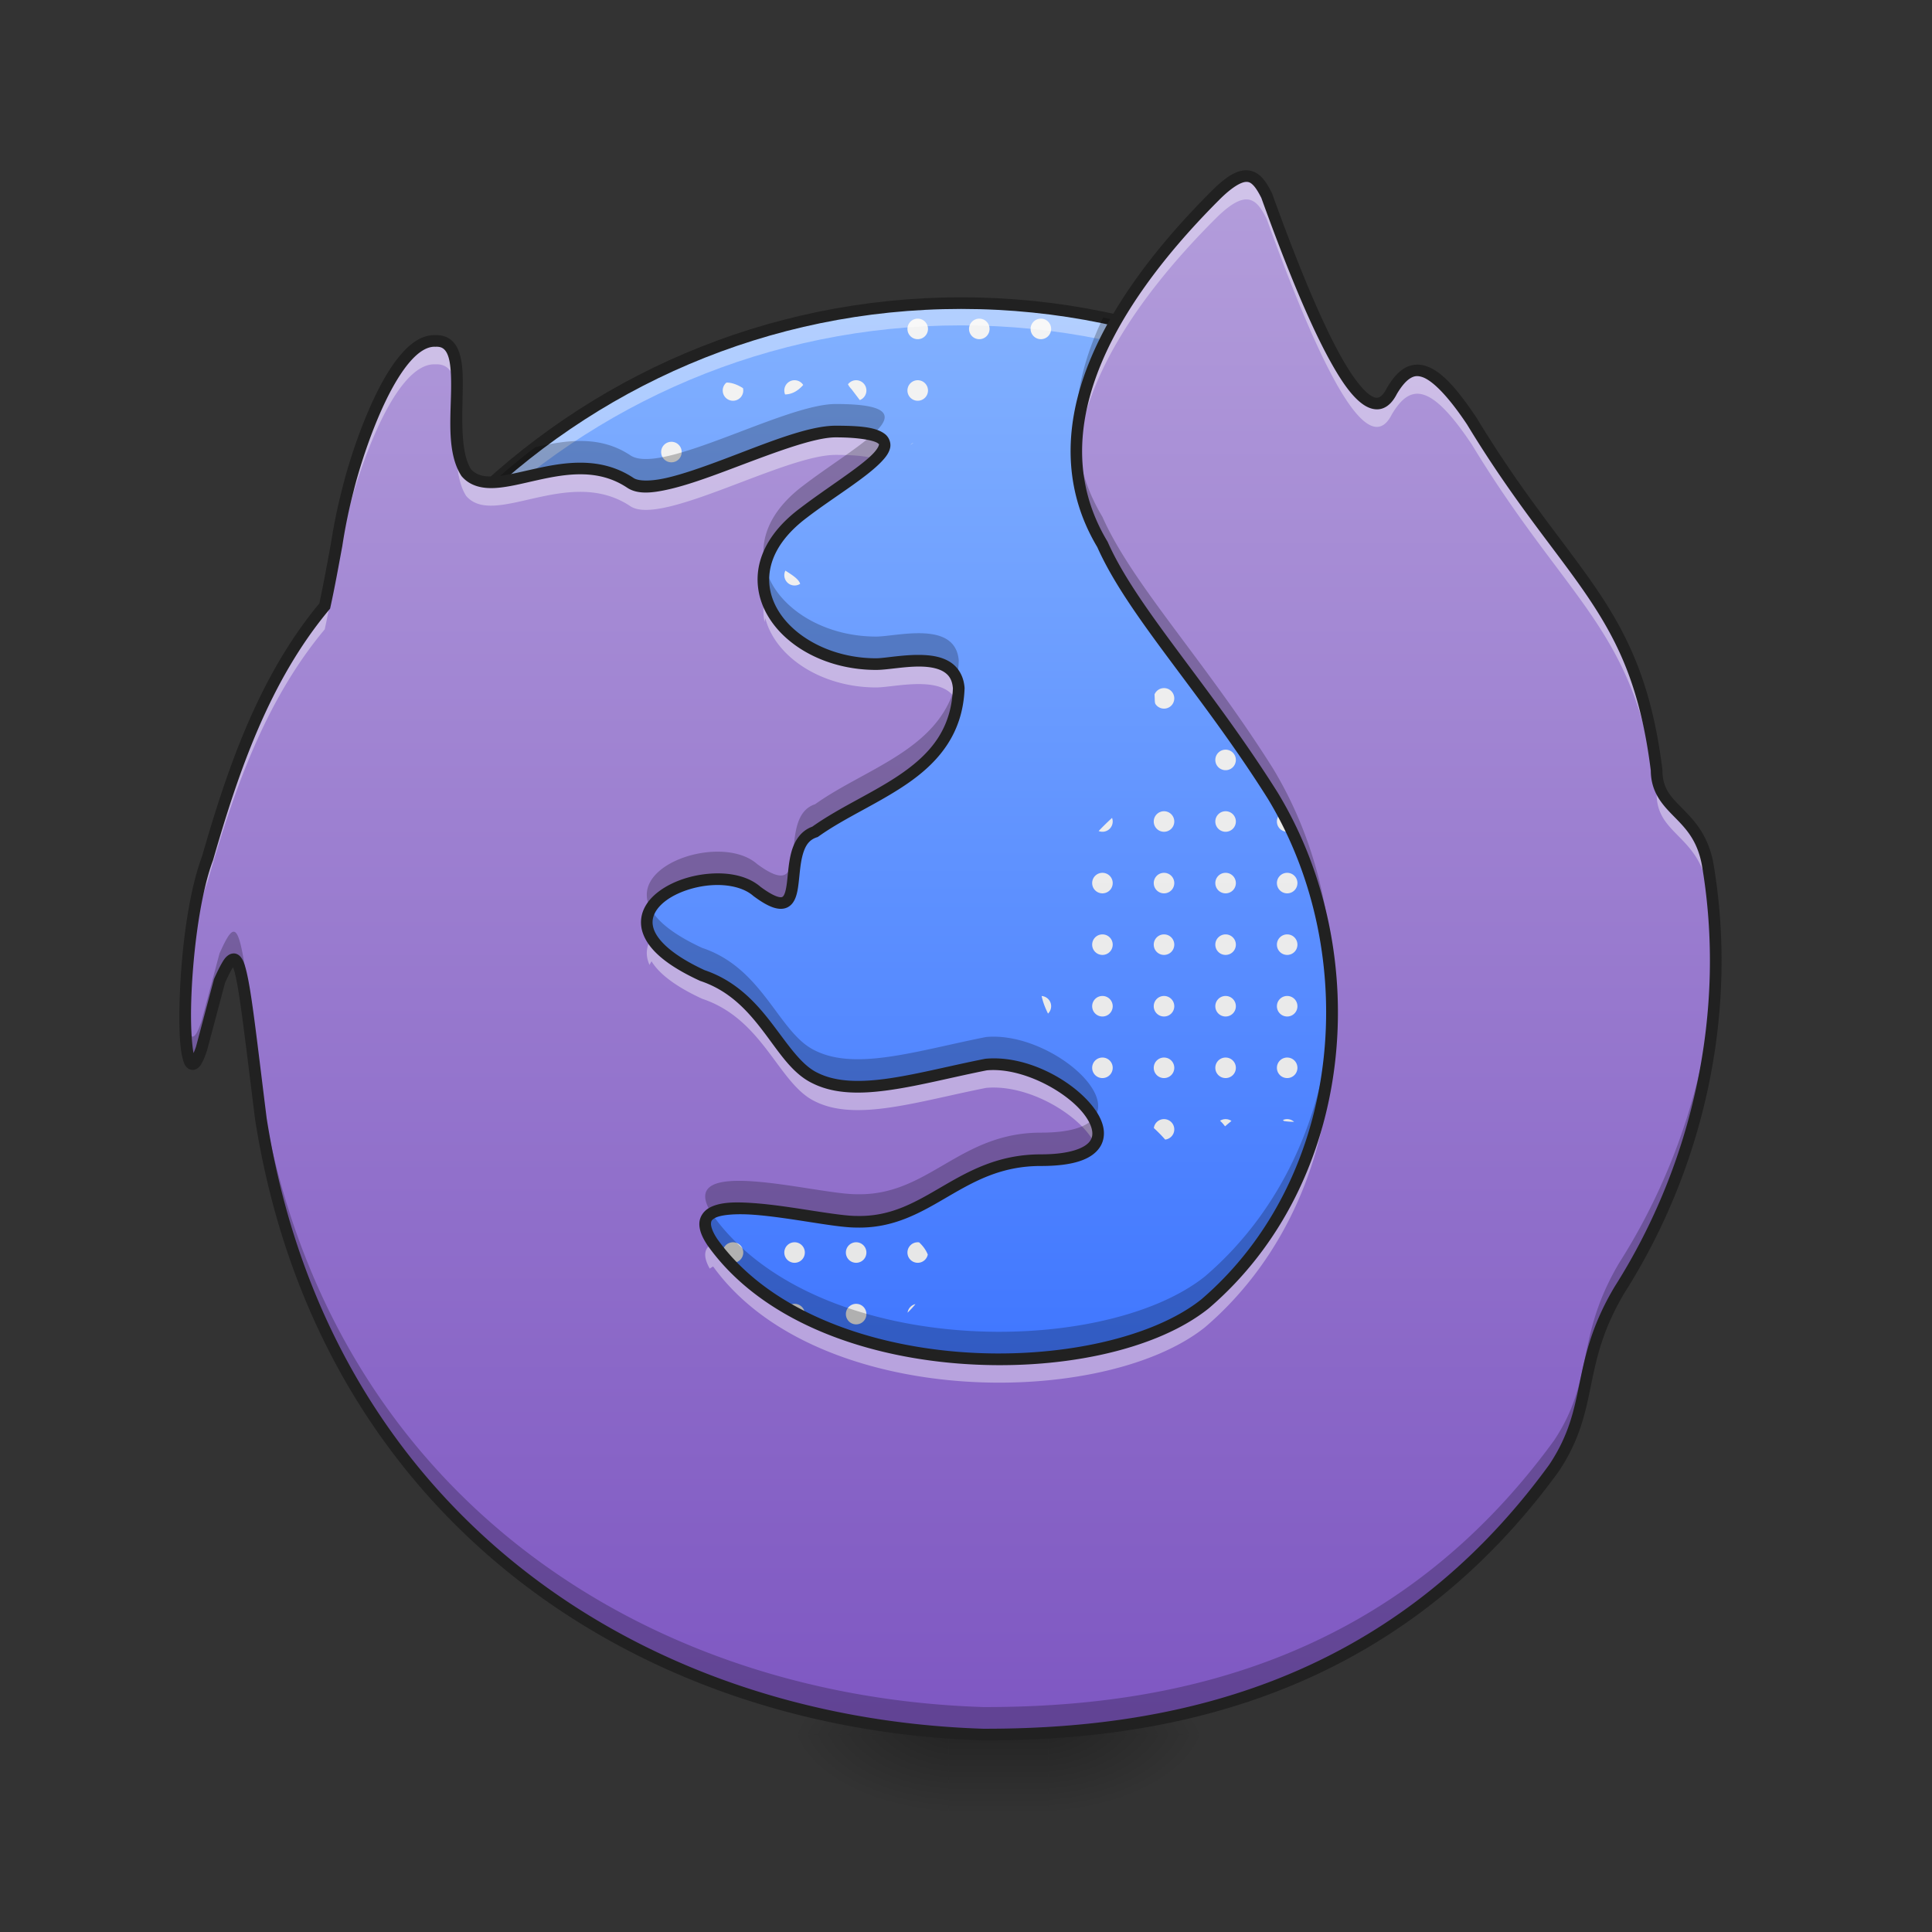 <svg xmlns="http://www.w3.org/2000/svg" width="512pt" height="512pt" viewBox="0 0 512 512"><rect x="0" y="0" width="512" height="512" fill="#333333" stroke="none"/><defs><linearGradient id="a" gradientUnits="userSpaceOnUse" x1="254" y1="233.5" x2="254" y2="-136.917" gradientTransform="matrix(1.028 0 0 1.028 -7.002 219.744)"><stop offset="0" stop-color="#2962ff"/><stop offset="1" stop-color="#82b1ff"/></linearGradient><linearGradient id="b" gradientUnits="userSpaceOnUse" x1="982.906" y1="1719.373" x2="982.906" y2="159.373" gradientTransform="matrix(.272 0 0 .272 14.755 -1.255)"><stop offset="0" stop-color="#e0e0e0"/><stop offset="1" stop-color="#f5f5f5"/></linearGradient><linearGradient id="c" gradientUnits="userSpaceOnUse" x1="254" y1="233.5" x2="254" y2="254.667" gradientTransform="matrix(1 0 0 1 10.43 226.193)"><stop offset="0" stop-opacity=".275"/><stop offset="1" stop-opacity="0"/></linearGradient><radialGradient id="d" gradientUnits="userSpaceOnUse" cx="450.909" cy="189.579" fx="450.909" fy="189.579" r="21.167" gradientTransform="matrix(0 -1.25 -2.25 0 699.14 1028.698)"><stop offset="0" stop-opacity=".314"/><stop offset=".222" stop-opacity=".275"/><stop offset="1" stop-opacity="0"/></radialGradient><radialGradient id="e" gradientUnits="userSpaceOnUse" cx="450.909" cy="189.579" fx="450.909" fy="189.579" r="21.167" gradientTransform="matrix(0 1.25 2.25 0 -169.923 -109.267)"><stop offset="0" stop-opacity=".314"/><stop offset=".222" stop-opacity=".275"/><stop offset="1" stop-opacity="0"/></radialGradient><radialGradient id="f" gradientUnits="userSpaceOnUse" cx="450.909" cy="189.579" fx="450.909" fy="189.579" r="21.167" gradientTransform="matrix(0 -1.25 2.25 0 -169.923 1028.698)"><stop offset="0" stop-opacity=".314"/><stop offset=".222" stop-opacity=".275"/><stop offset="1" stop-opacity="0"/></radialGradient><radialGradient id="g" gradientUnits="userSpaceOnUse" cx="450.909" cy="189.579" fx="450.909" fy="189.579" r="21.167" gradientTransform="matrix(0 1.25 -2.25 0 699.14 -109.267)"><stop offset="0" stop-opacity=".314"/><stop offset=".222" stop-opacity=".275"/><stop offset="1" stop-opacity="0"/></radialGradient><linearGradient id="h" gradientUnits="userSpaceOnUse" x1="960" y1="1695.118" x2="960" y2="175.118" gradientTransform="matrix(.272 0 0 .272 -7.002 -1.254)"><stop offset="0" stop-color="#7e57c2"/><stop offset="1" stop-color="#b39ddb"/></linearGradient></defs><path d="M254.625 455.738c103.203 0 186.809-84.054 186.809-187.703 0-103.648-83.606-187.707-186.711-187.707-103.106 0-186.707 84.059-186.707 187.707-.204 103.746 83.504 187.703 186.609 187.703zm0 0" fill="url(#a)"/><path d="M243.207 84.445a2.717 2.717 0 0 0-2.723 2.723 2.717 2.717 0 0 0 2.723 2.719 2.716 2.716 0 0 0 2.719-2.719 2.717 2.717 0 0 0-2.719-2.723zm16.316 0a2.714 2.714 0 0 0-2.718 2.723 2.713 2.713 0 0 0 2.718 2.719 2.713 2.713 0 0 0 2.72-2.719 2.714 2.714 0 0 0-2.72-2.723zm16.317 0a2.717 2.717 0 0 0-2.719 2.723 2.716 2.716 0 0 0 2.719 2.719 2.717 2.717 0 0 0 2.723-2.719 2.717 2.717 0 0 0-2.723-2.723zm-65.27 16.32a2.71 2.71 0 0 0-2.718 2.72c0 .37.07.722.207 1.046 1.64-.031 3.242-.754 4.8-2.511a2.698 2.698 0 0 0-2.289-1.254zm16.317 0c-.883 0-1.664.419-2.16 1.07.187.407.5.849.953 1.325.726.957 1.449 1.91 2.175 2.863a2.71 2.71 0 0 0 1.75-2.539 2.71 2.71 0 0 0-2.718-2.718zm16.32 0a2.714 2.714 0 0 0-2.723 2.72 2.717 2.717 0 0 0 2.723 2.718 2.716 2.716 0 0 0 2.719-2.719 2.713 2.713 0 0 0-2.719-2.718zm48.953 0c-.734 0-1.398.29-1.887.758.45 1.938 2 3.122 3.997 3.68.378-.469.609-1.066.609-1.719a2.713 2.713 0 0 0-2.719-2.718zm16.317 0c-1.22 0-2.243.79-2.59 1.891 1.726-.636 3.058-1.113 3.953-1.527a2.712 2.712 0 0 0-1.363-.363zm-115.832.622l-.196.058a2.719 2.719 0 0 0-.918 2.04 2.713 2.713 0 0 0 2.719 2.718 2.714 2.714 0 0 0 2.648-3.34c-1.363-.879-2.875-1.46-4.253-1.476zm-28.325 2.383c-.465.257-.925.52-1.386.78-.157.513-.262 1-.313 1.462a2.718 2.718 0 0 0 1.7-2.242zm13.614 13.312a2.71 2.71 0 0 0-2.72 2.719 2.71 2.71 0 0 0 2.72 2.719 2.71 2.71 0 0 0 2.718-2.72 2.71 2.71 0 0 0-2.718-2.718zm163.18 0a2.71 2.71 0 0 0-2.72 2.719 2.71 2.71 0 0 0 2.72 2.719 2.71 2.71 0 0 0 2.718-2.72 2.71 2.71 0 0 0-2.719-2.718zm16.316 0a2.71 2.71 0 0 0-2.72 2.719 2.71 2.71 0 0 0 2.72 2.719 2.71 2.71 0 0 0 2.718-2.72 2.71 2.71 0 0 0-2.718-2.718zm-115.371.254a2.715 2.715 0 0 0-.778.539c.266-.168.524-.352.778-.54zm-45.59 3.805c-1.184-.036-2.555.375-3.867.824a2.72 2.72 0 0 0 4.012-.813 1.791 1.791 0 0 0-.145-.007zm-67.489 12.261a2.71 2.71 0 0 0-2.718 2.72 2.71 2.71 0 0 0 2.718 2.718 2.71 2.71 0 0 0 2.72-2.719 2.71 2.71 0 0 0-2.72-2.719zm16.317 0a2.713 2.713 0 0 0-2.719 2.72 2.713 2.713 0 0 0 2.719 2.718 2.71 2.71 0 0 0 2.719-2.719 2.71 2.71 0 0 0-2.72-2.719zm32.637 0a2.71 2.71 0 0 0-2.72 2.72 2.71 2.71 0 0 0 2.72 2.718 2.71 2.71 0 0 0 2.718-2.719 2.71 2.71 0 0 0-2.718-2.719zm16.316 0a2.713 2.713 0 0 0-2.719 2.72 2.713 2.713 0 0 0 2.719 2.718 2.714 2.714 0 0 0 2.723-2.719 2.714 2.714 0 0 0-2.723-2.719zm130.543 0a2.713 2.713 0 0 0-2.719 2.72 2.713 2.713 0 0 0 2.719 2.718 2.714 2.714 0 0 0 2.723-2.719 2.714 2.714 0 0 0-2.723-2.719zm48.957 0a2.714 2.714 0 0 0-2.723 2.72 2.714 2.714 0 0 0 2.723 2.718 2.713 2.713 0 0 0 2.719-2.719 2.713 2.713 0 0 0-2.719-2.719zm-210.738.387c-1.434 1.055-2.63 2.363-3.649 3.86a2.715 2.715 0 0 0 2.254 1.19 2.713 2.713 0 0 0 2.719-2.718c0-.996-.531-1.86-1.324-2.332zm147.68.75c-.676 1.09-.958 2.543-.93 3.98a2.713 2.713 0 0 0 1.433-2.398c0-.59-.187-1.137-.504-1.582zm76.663 1.399a2.71 2.71 0 0 0 2.71 2.902c.029 0 .06-.004.087-.004a195.818 195.818 0 0 0-2.797-2.899zm-32.27 1.558a2.708 2.708 0 0 0 2.345 1.344c.867 0 1.632-.403 2.129-1.028-1.465.13-3.024.02-4.473-.316zM112.66 149.72a2.713 2.713 0 0 0-2.719 2.719 2.713 2.713 0 0 0 2.72 2.718 2.714 2.714 0 0 0 2.722-2.719 2.714 2.714 0 0 0-2.723-2.718zm16.32 0a2.71 2.71 0 0 0-2.718 2.719 2.71 2.71 0 0 0 2.718 2.718 2.71 2.71 0 0 0 2.72-2.719 2.71 2.71 0 0 0-2.72-2.718zm16.317 0a2.713 2.713 0 0 0-2.719 2.719 2.713 2.713 0 0 0 2.719 2.718 2.71 2.71 0 0 0 2.719-2.719 2.71 2.71 0 0 0-2.72-2.718zm16.32 0a2.714 2.714 0 0 0-2.722 2.719 2.714 2.714 0 0 0 2.722 2.718 2.713 2.713 0 0 0 2.719-2.719 2.713 2.713 0 0 0-2.719-2.718zm16.317 0a2.71 2.71 0 0 0-2.72 2.719 2.707 2.707 0 0 0 2.56 2.71 14.697 14.697 0 0 1 2.874-2.582c0-.043.004-.086.004-.129a2.71 2.71 0 0 0-2.718-2.718zm163.18 0a2.71 2.71 0 0 0-2.72 2.719 2.71 2.71 0 0 0 2.72 2.718 2.71 2.71 0 0 0 2.718-2.719 2.71 2.71 0 0 0-2.719-2.718zm16.316 0a2.71 2.71 0 0 0-2.72 2.719 2.71 2.71 0 0 0 2.72 2.718 2.71 2.71 0 0 0 2.718-2.719 2.71 2.71 0 0 0-2.718-2.718zm16.32 0a2.714 2.714 0 0 0-2.723 2.719 2.714 2.714 0 0 0 2.723 2.718 2.713 2.713 0 0 0 2.719-2.719 2.713 2.713 0 0 0-2.719-2.718zm16.316 0a2.71 2.71 0 0 0-2.718 2.719 2.71 2.71 0 0 0 2.718 2.718 2.71 2.71 0 0 0 2.72-2.719 2.71 2.71 0 0 0-2.72-2.718zm-181.93 1.504a2.7 2.7 0 0 0-.284 1.214 2.71 2.71 0 0 0 2.718 2.72 2.7 2.7 0 0 0 1.48-.438c-.366-1.266-2.183-2.387-3.913-3.496zm119.368 1.02c-1.3.937-3.11 1.46-4.856 1.866a2.72 2.72 0 0 0 2.145 1.047 2.714 2.714 0 0 0 2.723-2.719c0-.066-.008-.128-.012-.195zM112.66 166.034a2.716 2.716 0 0 0-2.719 2.719 2.717 2.717 0 0 0 2.72 2.723 2.717 2.717 0 0 0 2.722-2.723 2.717 2.717 0 0 0-2.723-2.719zm16.32 0a2.713 2.713 0 0 0-2.718 2.719 2.714 2.714 0 0 0 2.718 2.723 2.714 2.714 0 0 0 2.72-2.723 2.713 2.713 0 0 0-2.72-2.719zm16.317 0a2.716 2.716 0 0 0-2.719 2.719 2.717 2.717 0 0 0 2.719 2.723 2.714 2.714 0 0 0 2.719-2.723 2.713 2.713 0 0 0-2.72-2.719zm16.32 0a2.717 2.717 0 0 0-2.722 2.719 2.717 2.717 0 0 0 2.722 2.723 2.717 2.717 0 0 0 2.719-2.723 2.716 2.716 0 0 0-2.719-2.719zm16.317 0a2.713 2.713 0 0 0-2.72 2.719 2.714 2.714 0 0 0 2.72 2.723 2.714 2.714 0 0 0 2.718-2.723 2.713 2.713 0 0 0-2.718-2.719zm146.859 0c-.504 0-.973.14-1.379.375-.184.242-.434.45-.734.63a2.712 2.712 0 0 0-.606 1.714 2.717 2.717 0 0 0 2.719 2.723 2.717 2.717 0 0 0 2.723-2.723 2.717 2.717 0 0 0-2.723-2.719zm16.32 0a2.713 2.713 0 0 0-2.718 2.719 2.71 2.71 0 0 0 1.785 2.555 16.79 16.79 0 0 1 3.406-1.418c.156-.348.246-.73.246-1.137a2.713 2.713 0 0 0-2.719-2.719zm16.317 0a2.713 2.713 0 0 0-2.72 2.719 2.714 2.714 0 0 0 2.72 2.723 2.714 2.714 0 0 0 2.718-2.723 2.713 2.713 0 0 0-2.718-2.719zm16.32 0a2.717 2.717 0 0 0-2.723 2.719 2.717 2.717 0 0 0 2.723 2.723 2.717 2.717 0 0 0 2.719-2.723 2.716 2.716 0 0 0-2.719-2.719zm16.316 0a2.713 2.713 0 0 0-2.718 2.719 2.714 2.714 0 0 0 2.718 2.723 2.714 2.714 0 0 0 2.72-2.723 2.713 2.713 0 0 0-2.72-2.719zm16.317 0a2.716 2.716 0 0 0-2.719 2.719 2.717 2.717 0 0 0 2.719 2.723 2.717 2.717 0 0 0 2.722-2.723 2.717 2.717 0 0 0-2.722-2.719zM99.05 168.504c-.395.828-.785 1.66-1.168 2.496a2.706 2.706 0 0 0 1.168-2.496zm211.683 1.77a7.88 7.88 0 0 0-2.062 1.19 2.706 2.706 0 0 0 2.062-1.19zm-214.39 12.081a2.71 2.71 0 0 0-2.719 2.72 2.71 2.71 0 0 0 2.719 2.718 2.71 2.71 0 0 0 2.719-2.719 2.71 2.71 0 0 0-2.72-2.719zm16.316 0a2.713 2.713 0 0 0-2.719 2.72 2.713 2.713 0 0 0 2.72 2.718 2.714 2.714 0 0 0 2.722-2.719 2.714 2.714 0 0 0-2.723-2.719zm16.32 0a2.71 2.71 0 0 0-2.718 2.72 2.71 2.71 0 0 0 2.718 2.718 2.71 2.71 0 0 0 2.72-2.719 2.71 2.71 0 0 0-2.72-2.719zm16.317 0a2.713 2.713 0 0 0-2.719 2.72 2.713 2.713 0 0 0 2.719 2.718 2.71 2.71 0 0 0 2.719-2.719 2.71 2.71 0 0 0-2.72-2.719zm163.18 0a2.708 2.708 0 0 0-2.512 1.672c.027.582.058 1.164.074 1.739.008.238.05.48.121.73a2.709 2.709 0 0 0 2.317 1.297 2.71 2.71 0 0 0 2.718-2.719 2.71 2.71 0 0 0-2.718-2.719zm16.316 0a2.713 2.713 0 0 0-2.719 2.72 2.713 2.713 0 0 0 3.38 2.636c.632-1.266 1.14-2.645 1.706-3.984a2.72 2.72 0 0 0-2.367-1.372zm48.957 0c-.133 0-.262.012-.39.028.394 1.246.87 2.453 1.577 3.547.239.402.465.765.684 1.113a2.69 2.69 0 0 0 .848-1.969 2.713 2.713 0 0 0-2.719-2.719zm16.316 0c-.324 0-.632.055-.918.16 1.118 1.13 2.145 2.575 3.18 4.07.29-.429.457-.948.457-1.51a2.71 2.71 0 0 0-2.719-2.72zm16.317 0a2.713 2.713 0 0 0-2.719 2.72 2.713 2.713 0 0 0 2.719 2.718 2.714 2.714 0 0 0 2.722-2.719 2.714 2.714 0 0 0-2.722-2.719zm14.754.497c-.7.488-1.157 1.3-1.157 2.222a2.714 2.714 0 0 0 2.723 2.719c.277 0 .543-.043.793-.117a189.95 189.95 0 0 0-2.36-4.824zm-61.082 1.507c-.364.86-.407 1.52-.22 1.989.2-.38.313-.813.313-1.274 0-.25-.035-.488-.093-.715zM96.344 198.672a2.71 2.71 0 0 0-2.719 2.719 2.71 2.71 0 0 0 2.719 2.718 2.71 2.71 0 0 0 2.719-2.718 2.71 2.71 0 0 0-2.72-2.72zm16.316 0a2.713 2.713 0 0 0-2.719 2.719 2.713 2.713 0 0 0 2.72 2.718 2.714 2.714 0 0 0 2.722-2.718 2.714 2.714 0 0 0-2.723-2.72zm16.32 0a2.71 2.71 0 0 0-2.718 2.719 2.71 2.71 0 0 0 2.718 2.718 2.71 2.71 0 0 0 2.72-2.718 2.71 2.71 0 0 0-2.72-2.72zm16.317 0a2.713 2.713 0 0 0-2.719 2.719c0 .043.004.086.008.129a23.063 23.063 0 0 0 3.191-2.805 2.782 2.782 0 0 0-.48-.043zm179.496 0a2.713 2.713 0 0 0-2.719 2.719 2.713 2.713 0 0 0 2.719 2.718 2.714 2.714 0 0 0 2.723-2.718 2.714 2.714 0 0 0-2.723-2.72zm16.32 0a2.71 2.71 0 0 0-2.718 2.719 2.71 2.71 0 0 0 2.718 2.718 2.71 2.71 0 0 0 2.719-2.718 2.71 2.71 0 0 0-2.719-2.72zm81.59 0a2.714 2.714 0 0 0-2.723 2.719 2.714 2.714 0 0 0 2.723 2.718 2.713 2.713 0 0 0 2.719-2.718 2.713 2.713 0 0 0-2.719-2.72zm-65.598.02a2.711 2.711 0 0 0-2.394 2.699 2.71 2.71 0 0 0 2.719 2.718 2.707 2.707 0 0 0 2.71-2.539 43.75 43.75 0 0 0-3.035-2.879zM96.344 214.987a2.713 2.713 0 0 0-2.719 2.719 2.714 2.714 0 0 0 2.719 2.723 2.714 2.714 0 0 0 2.719-2.723 2.713 2.713 0 0 0-2.72-2.719zm32.636 0a2.713 2.713 0 0 0-2.718 2.719 2.714 2.714 0 0 0 2.718 2.723c.805 0 1.528-.352 2.024-.907a21.028 21.028 0 0 1-.059-3.695 2.719 2.719 0 0 0-1.965-.84zm179.497 0a2.713 2.713 0 0 0-2.72 2.719 2.714 2.714 0 0 0 2.72 2.723 2.714 2.714 0 0 0 2.718-2.723 2.713 2.713 0 0 0-2.718-2.719zm16.316 0a2.716 2.716 0 0 0-2.719 2.719 2.717 2.717 0 0 0 2.719 2.723 2.717 2.717 0 0 0 2.723-2.723 2.717 2.717 0 0 0-2.723-2.719zm16.32 0a2.713 2.713 0 0 0-2.718 2.719 2.714 2.714 0 0 0 2.718 2.723 2.714 2.714 0 0 0 2.719-2.723 2.713 2.713 0 0 0-2.719-2.719zm16.317 0a2.713 2.713 0 0 0-2.72 2.719 2.714 2.714 0 0 0 2.72 2.723 2.714 2.714 0 0 0 2.718-2.723 2.713 2.713 0 0 0-2.718-2.719zm16.32 0a2.717 2.717 0 0 0-2.723 2.719 2.717 2.717 0 0 0 2.723 2.723 2.717 2.717 0 0 0 2.719-2.723 2.716 2.716 0 0 0-2.719-2.719zm16.316 0a2.713 2.713 0 0 0-2.718 2.719 2.714 2.714 0 0 0 2.718 2.723 2.714 2.714 0 0 0 2.72-2.723 2.713 2.713 0 0 0-2.72-2.719zm16.317 0a2.716 2.716 0 0 0-2.719 2.719 2.717 2.717 0 0 0 2.719 2.723 2.717 2.717 0 0 0 2.722-2.723 2.717 2.717 0 0 0-2.722-2.719zm16.32 0a2.717 2.717 0 0 0-2.723 2.719 2.717 2.717 0 0 0 2.723 2.723 2.717 2.717 0 0 0 2.719-2.723 2.716 2.716 0 0 0-2.719-2.719zm-128 1.766a67.923 67.923 0 0 0-3.55 3.48 2.717 2.717 0 0 0 3.55-3.48zm-2.543 14.555a2.714 2.714 0 0 0-2.723 2.718 2.714 2.714 0 0 0 2.723 2.72 2.713 2.713 0 0 0 2.719-2.72 2.713 2.713 0 0 0-2.719-2.718zm16.317 0a2.71 2.71 0 0 0-2.72 2.718 2.71 2.71 0 0 0 2.72 2.72 2.71 2.71 0 0 0 2.718-2.72 2.71 2.71 0 0 0-2.718-2.718zm16.316 0a2.713 2.713 0 0 0-2.719 2.718 2.713 2.713 0 0 0 2.719 2.72 2.714 2.714 0 0 0 2.723-2.72 2.714 2.714 0 0 0-2.723-2.718zm16.32 0a2.71 2.71 0 0 0-2.718 2.718 2.71 2.71 0 0 0 2.718 2.72 2.71 2.71 0 0 0 2.719-2.72 2.71 2.71 0 0 0-2.719-2.718zm16.317 0a2.71 2.71 0 0 0-2.72 2.718 2.71 2.71 0 0 0 2.72 2.72 2.71 2.71 0 0 0 2.718-2.72 2.71 2.71 0 0 0-2.718-2.718zm16.32 0a2.714 2.714 0 0 0-2.723 2.718 2.714 2.714 0 0 0 2.723 2.72 2.713 2.713 0 0 0 2.719-2.72 2.713 2.713 0 0 0-2.719-2.718zm16.316 0a2.71 2.71 0 0 0-2.718 2.718 2.71 2.71 0 0 0 2.718 2.72 2.71 2.71 0 0 0 2.72-2.72 2.71 2.71 0 0 0-2.72-2.718zm16.317 0a2.713 2.713 0 0 0-2.719 2.718 2.713 2.713 0 0 0 2.719 2.72 2.714 2.714 0 0 0 2.722-2.72 2.714 2.714 0 0 0-2.722-2.718zm16.445.004a87.194 87.194 0 0 1 2.235 4.066c.226-.399.359-.86.359-1.352a2.711 2.711 0 0 0-2.594-2.714zm15.074.234a2.712 2.712 0 0 0-1.601 2.48 2.71 2.71 0 0 0 2.547 2.711c-.29-1.738-.606-3.468-.946-5.191zM292.16 247.625a2.714 2.714 0 0 0-2.723 2.719 2.714 2.714 0 0 0 2.723 2.719 2.713 2.713 0 0 0 2.719-2.72 2.713 2.713 0 0 0-2.719-2.718zm16.317 0a2.71 2.71 0 0 0-2.72 2.719 2.71 2.71 0 0 0 2.72 2.719 2.71 2.71 0 0 0 2.718-2.72 2.71 2.71 0 0 0-2.718-2.718zm16.316 0a2.713 2.713 0 0 0-2.719 2.719 2.713 2.713 0 0 0 2.719 2.719 2.714 2.714 0 0 0 2.723-2.72 2.714 2.714 0 0 0-2.723-2.718zm16.32 0a2.71 2.71 0 0 0-2.718 2.719 2.71 2.71 0 0 0 2.718 2.719 2.71 2.71 0 0 0 2.719-2.72 2.71 2.71 0 0 0-2.719-2.718zm16.317 0a2.71 2.71 0 0 0-2.72 2.719 2.71 2.71 0 0 0 2.72 2.719 2.71 2.71 0 0 0 2.718-2.72 2.71 2.71 0 0 0-2.718-2.718zm16.32 0a2.714 2.714 0 0 0-2.723 2.719 2.714 2.714 0 0 0 2.723 2.719 2.713 2.713 0 0 0 2.719-2.72 2.713 2.713 0 0 0-2.719-2.718zm16.316 0a2.71 2.71 0 0 0-2.718 2.719 2.71 2.71 0 0 0 2.718 2.719 2.71 2.71 0 0 0 2.72-2.72 2.71 2.71 0 0 0-2.72-2.718zm16.317 0a2.713 2.713 0 0 0-2.719 2.719 2.713 2.713 0 0 0 2.719 2.719 2.714 2.714 0 0 0 2.722-2.72 2.714 2.714 0 0 0-2.722-2.718zm16.32 0a2.714 2.714 0 0 0-2.723 2.719 2.714 2.714 0 0 0 2.723 2.719c1.012 0 1.89-.547 2.36-1.364a51.658 51.658 0 0 0-2.227-4.066 1.514 1.514 0 0 0-.133-.008zm16.317 0a2.71 2.71 0 0 0-2.72 2.719 2.71 2.71 0 0 0 2.72 2.719c.68 0 1.296-.247 1.773-.657-.121-1.476-.262-2.949-.414-4.418a2.719 2.719 0 0 0-1.36-.363zm-328.313.828a2.72 2.72 0 0 0 .184 3.957c.039-1.414-.02-2.762-.184-3.957zm-12.43 3.809a7.651 7.651 0 0 1-2.968.601c.32.13.668.203 1.035.203.758 0 1.441-.308 1.933-.804zm-1.933 11.68a2.714 2.714 0 0 0-2.719 2.722 2.713 2.713 0 0 0 2.719 2.719 2.713 2.713 0 0 0 2.719-2.719 2.714 2.714 0 0 0-2.72-2.723zm16.316 0a2.717 2.717 0 0 0-2.719 2.722 2.716 2.716 0 0 0 2.72 2.719 2.717 2.717 0 0 0 2.722-2.719 2.717 2.717 0 0 0-2.723-2.723zm179.5 0a2.717 2.717 0 0 0-2.723 2.722 2.717 2.717 0 0 0 2.723 2.719 2.716 2.716 0 0 0 2.719-2.719 2.717 2.717 0 0 0-2.719-2.723zm16.317 0a2.714 2.714 0 0 0-2.72 2.722 2.713 2.713 0 0 0 2.72 2.719 2.713 2.713 0 0 0 2.718-2.719 2.714 2.714 0 0 0-2.718-2.723zm16.316 0a2.717 2.717 0 0 0-2.719 2.722 2.716 2.716 0 0 0 2.719 2.719 2.717 2.717 0 0 0 2.723-2.719 2.717 2.717 0 0 0-2.723-2.723zm16.32 0a2.714 2.714 0 0 0-2.718 2.722 2.713 2.713 0 0 0 2.718 2.719 2.713 2.713 0 0 0 2.719-2.719 2.714 2.714 0 0 0-2.719-2.723zm16.317 0a2.714 2.714 0 0 0-2.72 2.722 2.713 2.713 0 0 0 2.72 2.719 2.713 2.713 0 0 0 2.718-2.719 2.714 2.714 0 0 0-2.718-2.723zm16.32 0a2.717 2.717 0 0 0-2.723 2.722 2.717 2.717 0 0 0 2.723 2.719 2.716 2.716 0 0 0 2.719-2.719 2.717 2.717 0 0 0-2.719-2.723zm16.316 0a2.714 2.714 0 0 0-2.718 2.722 2.713 2.713 0 0 0 2.718 2.719 2.713 2.713 0 0 0 2.72-2.719 2.714 2.714 0 0 0-2.72-2.723zm16.317 0a2.717 2.717 0 0 0-2.719 2.722 2.716 2.716 0 0 0 2.719 2.719 2.717 2.717 0 0 0 2.722-2.719 2.717 2.717 0 0 0-2.722-2.723zm16.32 0a2.717 2.717 0 0 0-2.723 2.722 2.717 2.717 0 0 0 2.723 2.719 2.716 2.716 0 0 0 2.719-2.719 2.717 2.717 0 0 0-2.719-2.723zm16.317 0c-.41 0-.797.093-1.145.253-.207 1.637-.402 3.27-.2 4.832.395.227.856.356 1.345.356 1.054 0 1.96-.594 2.414-1.465 0-.852-.008-1.703-.02-2.55a2.72 2.72 0 0 0-2.394-1.427zm-162.977.011c.32 1.531.91 3.086 1.695 4.66a2.707 2.707 0 0 0 .825-1.949c0-1.437-1.11-2.61-2.52-2.71zM112.66 280.262c-.113 0-.222.008-.332.023a73.41 73.41 0 0 0 3.04 2.973c.007-.09.015-.184.015-.278a2.714 2.714 0 0 0-2.723-2.718zm32.637 0a2.713 2.713 0 0 0-2.719 2.718 2.713 2.713 0 0 0 2.719 2.72 2.71 2.71 0 0 0 2.719-2.72 2.71 2.71 0 0 0-2.72-2.718zm146.863 0a2.714 2.714 0 0 0-2.723 2.718 2.714 2.714 0 0 0 2.723 2.72 2.713 2.713 0 0 0 2.719-2.72 2.713 2.713 0 0 0-2.719-2.718zm16.317 0a2.71 2.71 0 0 0-2.72 2.718 2.71 2.71 0 0 0 2.72 2.72 2.71 2.71 0 0 0 2.718-2.72 2.71 2.71 0 0 0-2.718-2.718zm16.316 0a2.713 2.713 0 0 0-2.719 2.718 2.713 2.713 0 0 0 2.719 2.72 2.714 2.714 0 0 0 2.723-2.72 2.714 2.714 0 0 0-2.723-2.718zm16.32 0a2.71 2.71 0 0 0-2.718 2.718 2.71 2.71 0 0 0 2.718 2.72 2.71 2.71 0 0 0 2.719-2.72 2.71 2.71 0 0 0-2.719-2.718zm16.317 0a2.71 2.71 0 0 0-2.72 2.718 2.71 2.71 0 0 0 2.72 2.72 2.71 2.71 0 0 0 2.718-2.72 2.71 2.71 0 0 0-2.718-2.718zm16.32 0a2.714 2.714 0 0 0-2.723 2.718 2.714 2.714 0 0 0 2.723 2.72 2.713 2.713 0 0 0 2.719-2.72 2.713 2.713 0 0 0-2.719-2.718zm16.316 0a2.71 2.71 0 0 0-2.718 2.718 2.71 2.71 0 0 0 2.718 2.72 2.71 2.71 0 0 0 2.72-2.72 2.71 2.71 0 0 0-2.72-2.718zm16.317 0a2.713 2.713 0 0 0-2.719 2.718 2.713 2.713 0 0 0 2.719 2.72 2.714 2.714 0 0 0 2.722-2.72 2.714 2.714 0 0 0-2.722-2.718zm16.32 0a2.714 2.714 0 0 0-2.723 2.718 2.714 2.714 0 0 0 2.723 2.72 2.713 2.713 0 0 0 2.719-2.72 2.713 2.713 0 0 0-2.719-2.718zm16.317 0a2.71 2.71 0 0 0-2.72 2.718 2.71 2.71 0 0 0 2.72 2.72c.62 0 1.19-.208 1.648-.555.121-1.344.223-2.692.316-4.043a2.697 2.697 0 0 0-1.964-.84zm-278.63.293a2.712 2.712 0 0 0-1.495 2.425 2.714 2.714 0 0 0 2.722 2.72 2.71 2.71 0 0 0 2.711-2.575c-1.508-.36-2.777-1.324-3.937-2.57zm15.06 1.316c-.15.34-.235.715-.235 1.11a2.71 2.71 0 0 0 2.719 2.718 2.713 2.713 0 0 0 2.472-1.586c-1.277-1.39-2.969-2.07-4.957-2.242zm-49.177.871a2.71 2.71 0 0 0 2.707 2.957 2.712 2.712 0 0 0 2.543-1.754c-1.738.051-3.55-.382-5.25-1.203zm19.024 13.836a2.716 2.716 0 0 0-2.719 2.719 2.717 2.717 0 0 0 2.719 2.723 2.714 2.714 0 0 0 2.719-2.723 2.713 2.713 0 0 0-2.72-2.719zm16.32 0a2.717 2.717 0 0 0-2.722 2.719 2.717 2.717 0 0 0 2.722 2.723 2.717 2.717 0 0 0 2.719-2.723 2.716 2.716 0 0 0-2.719-2.719zm16.317 0a2.713 2.713 0 0 0-2.72 2.719 2.714 2.714 0 0 0 2.72 2.723 2.714 2.714 0 0 0 2.718-2.723 2.713 2.713 0 0 0-2.718-2.719zm130.543 0a2.714 2.714 0 0 0-2.696 2.363 40.31 40.31 0 0 1 3.004 3.059 2.714 2.714 0 0 0 2.41-2.703 2.713 2.713 0 0 0-2.718-2.719zm16.316 0c-.54 0-1.043.16-1.469.43.45.402.89.894 1.332 1.484a43.43 43.43 0 0 1 1.696-1.426 2.733 2.733 0 0 0-1.559-.488zm16.32 0c-.406 0-.785.09-1.129.246.098.086.192.172.29.262.859.14 1.75.195 2.663.2a2.703 2.703 0 0 0-1.824-.708zm16.317 0c-.766 0-1.453.313-1.946.817 1.668.527 3.149 1.507 4.309 3.25a2.71 2.71 0 0 0 .355-1.348 2.713 2.713 0 0 0-2.718-2.719zm16.32 0a2.717 2.717 0 0 0-2.723 2.719 2.717 2.717 0 0 0 2.723 2.723 2.717 2.717 0 0 0 2.719-2.723 2.716 2.716 0 0 0-2.719-2.719zm16.316 0a2.713 2.713 0 0 0-2.718 2.719 2.714 2.714 0 0 0 2.718 2.723 2.714 2.714 0 0 0 2.72-2.723 2.713 2.713 0 0 0-2.72-2.719zm16.317 0a2.716 2.716 0 0 0-2.719 2.719 2.717 2.717 0 0 0 2.719 2.723 2.717 2.717 0 0 0 2.722-2.723 2.717 2.717 0 0 0-2.722-2.719zm16.32 0a2.717 2.717 0 0 0-2.723 2.719 2.717 2.717 0 0 0 2.723 2.723 2.717 2.717 0 0 0 2.719-2.723 2.716 2.716 0 0 0-2.719-2.719zm16.317 0a2.713 2.713 0 0 0-2.72 2.719c0 1.289.891 2.363 2.09 2.644.32-1.773.622-3.558.895-5.347a1.98 1.98 0 0 0-.265-.016zm-246.454.586a2.71 2.71 0 0 0-1.035 2.133 2.717 2.717 0 0 0 2.719 2.723 2.717 2.717 0 0 0 2.5-3.797c-1.203-.625-2.664-.887-4.184-1.059zm-63.586 15.73a2.714 2.714 0 0 0-2.718 2.723 2.713 2.713 0 0 0 2.718 2.719 2.713 2.713 0 0 0 2.72-2.719 2.714 2.714 0 0 0-2.72-2.722zm16.317 0a2.717 2.717 0 0 0-2.719 2.723 2.716 2.716 0 0 0 2.719 2.719 2.713 2.713 0 0 0 2.719-2.719 2.714 2.714 0 0 0-2.72-2.722zm16.32 0a2.717 2.717 0 0 0-2.722 2.723 2.717 2.717 0 0 0 2.722 2.719 2.716 2.716 0 0 0 2.719-2.719 2.717 2.717 0 0 0-2.719-2.722zm16.317 0a2.714 2.714 0 0 0-2.72 2.723 2.713 2.713 0 0 0 2.72 2.719 2.713 2.713 0 0 0 2.718-2.719 2.714 2.714 0 0 0-2.718-2.722zm16.316 0a2.717 2.717 0 0 0-2.719 2.723 2.716 2.716 0 0 0 2.719 2.719 2.717 2.717 0 0 0 2.723-2.719 2.717 2.717 0 0 0-2.723-2.722zm179.5 0a2.717 2.717 0 0 0-2.723 2.723 2.717 2.717 0 0 0 2.723 2.719 2.716 2.716 0 0 0 2.719-2.719 2.717 2.717 0 0 0-2.719-2.722zm16.316 0a2.714 2.714 0 0 0-2.718 2.723 2.713 2.713 0 0 0 2.718 2.719 2.713 2.713 0 0 0 2.72-2.719 2.714 2.714 0 0 0-2.72-2.722zm16.317 0a2.717 2.717 0 0 0-2.719 2.723 2.716 2.716 0 0 0 2.719 2.719 2.717 2.717 0 0 0 2.722-2.719 2.717 2.717 0 0 0-2.722-2.722zm16.32 0a2.717 2.717 0 0 0-2.723 2.723 2.717 2.717 0 0 0 2.723 2.719 2.716 2.716 0 0 0 2.719-2.719 2.717 2.717 0 0 0-2.719-2.722zm-213.332.282a2.706 2.706 0 0 0-1.52 2.441 2.713 2.713 0 0 0 2.72 2.719 2.716 2.716 0 0 0 2.69-3.102 49.64 49.64 0 0 1-3.89-2.058zm149.7.273c-.317 1.406-.301 2.738.452 3.906.391-.468.625-1.074.625-1.738 0-.89-.421-1.672-1.078-2.168zm-230.09 15.766a2.71 2.71 0 0 0-2.72 2.719 2.71 2.71 0 0 0 2.72 2.718 2.71 2.71 0 0 0 2.718-2.718 2.71 2.71 0 0 0-2.719-2.72zm16.316 0a2.713 2.713 0 0 0-2.719 2.719 2.713 2.713 0 0 0 2.719 2.718 2.71 2.71 0 0 0 2.719-2.718 2.71 2.71 0 0 0-2.72-2.72zm16.32 0a2.714 2.714 0 0 0-2.722 2.719 2.714 2.714 0 0 0 2.722 2.718 2.713 2.713 0 0 0 2.719-2.718 2.713 2.713 0 0 0-2.719-2.72zm16.317 0a2.71 2.71 0 0 0-2.72 2.719 2.71 2.71 0 0 0 2.72 2.718 2.71 2.71 0 0 0 2.718-2.718 2.71 2.71 0 0 0-2.718-2.72zm16.316 0a2.713 2.713 0 0 0-2.719 2.719 2.713 2.713 0 0 0 2.719 2.718 2.714 2.714 0 0 0 2.723-2.718 2.714 2.714 0 0 0-2.723-2.72zm16.32 0a2.71 2.71 0 0 0-2.718 2.719 2.71 2.71 0 0 0 2.718 2.718 2.713 2.713 0 0 0 2.72-2.718 2.713 2.713 0 0 0-2.72-2.72zm16.317 0a2.71 2.71 0 0 0-2.719 2.719 2.71 2.71 0 0 0 2.719 2.718 2.71 2.71 0 0 0 2.718-2.718 2.71 2.71 0 0 0-2.718-2.72zm16.32 0a2.714 2.714 0 0 0-2.723 2.719 2.714 2.714 0 0 0 2.723 2.718 2.706 2.706 0 0 0 2.664-2.187c-.492-1.223-1.281-2.281-2.285-3.223a3.035 3.035 0 0 0-.379-.027zm130.543 0a2.714 2.714 0 0 0-2.723 2.719 2.714 2.714 0 0 0 2.723 2.718 2.713 2.713 0 0 0 2.719-2.718 2.713 2.713 0 0 0-2.719-2.72zm16.316 0a2.71 2.71 0 0 0-2.718 2.719 2.71 2.71 0 0 0 2.718 2.718 2.71 2.71 0 0 0 2.72-2.718 2.71 2.71 0 0 0-2.72-2.72zm16.317 0a2.713 2.713 0 0 0-2.719 2.719 2.713 2.713 0 0 0 2.719 2.718 2.714 2.714 0 0 0 2.722-2.718 2.714 2.714 0 0 0-2.722-2.72zm16.32 0a2.714 2.714 0 0 0-2.723 2.719 2.714 2.714 0 0 0 2.723 2.718 2.713 2.713 0 0 0 2.719-2.718 2.713 2.713 0 0 0-2.719-2.72zM128.98 345.53c-.476 0-.921.121-1.308.332a277.686 277.686 0 0 0 2.797 4.664 2.709 2.709 0 0 0 1.23-2.277 2.713 2.713 0 0 0-2.719-2.719zm16.317 0a2.716 2.716 0 0 0-2.719 2.719 2.717 2.717 0 0 0 2.719 2.723 2.714 2.714 0 0 0 2.719-2.723 2.713 2.713 0 0 0-2.72-2.719zm16.32 0a2.717 2.717 0 0 0-2.722 2.719 2.717 2.717 0 0 0 2.722 2.723 2.717 2.717 0 0 0 2.719-2.723 2.716 2.716 0 0 0-2.719-2.719zm16.317 0a2.713 2.713 0 0 0-2.72 2.719 2.714 2.714 0 0 0 2.72 2.723 2.714 2.714 0 0 0 2.718-2.723 2.713 2.713 0 0 0-2.718-2.719zm16.316 0a2.716 2.716 0 0 0-2.719 2.719 2.717 2.717 0 0 0 2.719 2.723 2.717 2.717 0 0 0 2.723-2.723 2.717 2.717 0 0 0-2.723-2.719zm16.32 0a2.713 2.713 0 0 0-2.718 2.719 2.714 2.714 0 0 0 2.718 2.723 2.717 2.717 0 0 0 2.72-2.723 2.716 2.716 0 0 0-2.72-2.719zm16.317 0a2.713 2.713 0 0 0-2.719 2.719 2.714 2.714 0 0 0 2.719 2.723 2.714 2.714 0 0 0 2.718-2.723 2.713 2.713 0 0 0-2.718-2.719zm146.863 0a2.717 2.717 0 0 0-2.723 2.719 2.717 2.717 0 0 0 2.723 2.723 2.717 2.717 0 0 0 2.719-2.723 2.716 2.716 0 0 0-2.719-2.719zm16.316 0a2.713 2.713 0 0 0-2.718 2.719 2.714 2.714 0 0 0 2.718 2.723 2.714 2.714 0 0 0 2.72-2.723 2.713 2.713 0 0 0-2.72-2.719zm16.317 0a2.716 2.716 0 0 0-2.719 2.719 2.717 2.717 0 0 0 2.719 2.723 2.717 2.717 0 0 0 2.722-2.723 2.717 2.717 0 0 0-2.722-2.719zm16.32 0a2.717 2.717 0 0 0-2.723 2.719 2.71 2.71 0 0 0 2.293 2.684 185.592 185.592 0 0 0 2.23-4.715 2.699 2.699 0 0 0-1.8-.688zm-180.094.07a2.7 2.7 0 0 0-2.093 2.27c.754-.73 1.457-1.48 2.093-2.27zm-97.312 16.25a2.713 2.713 0 0 0-2.719 2.72 2.713 2.713 0 0 0 2.719 2.718 2.71 2.71 0 0 0 2.719-2.719 2.71 2.71 0 0 0-2.72-2.718zm16.32 0a2.714 2.714 0 0 0-2.722 2.72 2.714 2.714 0 0 0 2.722 2.718 2.713 2.713 0 0 0 2.719-2.719 2.713 2.713 0 0 0-2.719-2.718zm16.317 0a2.71 2.71 0 0 0-2.72 2.72 2.71 2.71 0 0 0 2.72 2.718 2.71 2.71 0 0 0 2.718-2.719 2.71 2.71 0 0 0-2.718-2.718zm16.316 0a2.713 2.713 0 0 0-2.719 2.72 2.713 2.713 0 0 0 2.719 2.718 2.714 2.714 0 0 0 2.723-2.719 2.714 2.714 0 0 0-2.723-2.718zm16.32 0a2.71 2.71 0 0 0-2.718 2.72 2.71 2.71 0 0 0 2.718 2.718 2.713 2.713 0 0 0 2.72-2.719 2.713 2.713 0 0 0-2.72-2.718zm16.317 0a2.71 2.71 0 0 0-2.719 2.72 2.71 2.71 0 0 0 2.719 2.718 2.71 2.71 0 0 0 2.718-2.719 2.71 2.71 0 0 0-2.718-2.718zm146.863 0a2.714 2.714 0 0 0-2.723 2.72 2.714 2.714 0 0 0 2.723 2.718 2.713 2.713 0 0 0 2.719-2.719 2.713 2.713 0 0 0-2.719-2.718zm16.316 0a2.71 2.71 0 0 0-2.718 2.72 2.71 2.71 0 0 0 2.718 2.718 2.71 2.71 0 0 0 2.72-2.719 2.71 2.71 0 0 0-2.72-2.718zm16.317 0a2.713 2.713 0 0 0-2.719 2.72 2.713 2.713 0 0 0 2.719 2.718 2.714 2.714 0 0 0 2.722-2.719 2.714 2.714 0 0 0-2.722-2.718zm-244.766 16.317a2.717 2.717 0 0 0-2.722 2.719 2.717 2.717 0 0 0 2.722 2.722 2.717 2.717 0 0 0 2.719-2.722 2.716 2.716 0 0 0-2.719-2.719zm16.317 0a2.713 2.713 0 0 0-2.72 2.719 2.714 2.714 0 0 0 2.72 2.722 2.714 2.714 0 0 0 2.718-2.722 2.713 2.713 0 0 0-2.718-2.719zm16.316 0a2.716 2.716 0 0 0-2.719 2.719 2.717 2.717 0 0 0 2.719 2.722 2.717 2.717 0 0 0 2.723-2.722 2.717 2.717 0 0 0-2.723-2.719zm16.32 0a2.713 2.713 0 0 0-2.718 2.719 2.714 2.714 0 0 0 2.718 2.722 2.717 2.717 0 0 0 2.72-2.722 2.716 2.716 0 0 0-2.72-2.719zm16.317 0a2.713 2.713 0 0 0-2.719 2.719 2.714 2.714 0 0 0 3.848 2.476c.648-.883 1.156-1.953 1.472-3.277a2.715 2.715 0 0 0-2.601-1.918zm146.863 0a2.717 2.717 0 0 0-2.723 2.719 2.717 2.717 0 0 0 2.723 2.722 2.717 2.717 0 0 0 2.719-2.722 2.716 2.716 0 0 0-2.719-2.719zm16.316 0a2.713 2.713 0 0 0-2.718 2.719 2.714 2.714 0 0 0 2.718 2.722 2.714 2.714 0 0 0 2.72-2.722 2.713 2.713 0 0 0-2.72-2.719zm15.813.047a2.718 2.718 0 0 0-2.195 2.98c.742-.988 1.472-1.98 2.195-2.98zm-195.309 16.27a2.714 2.714 0 0 0-2.718 2.722 2.713 2.713 0 0 0 3.007 2.703c-.144-1.723-.043-3.465.645-5.258a2.73 2.73 0 0 0-.934-.168zm-48.953 0a2.717 2.717 0 0 0-2.722 2.722 2.717 2.717 0 0 0 2.722 2.719 2.716 2.716 0 0 0 2.719-2.719 2.717 2.717 0 0 0-2.719-2.723zm16.317 0a2.714 2.714 0 0 0-2.72 2.722 2.713 2.713 0 0 0 2.72 2.719 2.713 2.713 0 0 0 2.718-2.719 2.714 2.714 0 0 0-2.718-2.723zm16.316 0a2.717 2.717 0 0 0-2.719 2.722 2.716 2.716 0 0 0 2.719 2.719 2.717 2.717 0 0 0 2.723-2.719 2.717 2.717 0 0 0-2.723-2.723zm179.5 0c-.723 0-1.375.28-1.86.738.692 1.57 1.387 3.132 2.07 4.691a2.712 2.712 0 0 0 2.509-2.707 2.717 2.717 0 0 0-2.719-2.723zm16.316 0a2.714 2.714 0 0 0-2.718 2.722c0 .8.343 1.516.89 2.012a178.524 178.524 0 0 0 3.735-3.953 2.693 2.693 0 0 0-1.907-.782zm-228.449 16.32c-.344 0-.672.066-.976.18.05.074.105.144.156.214-.07.133-.133.262-.203.39 1.21.88 2.43 1.743 3.66 2.595a2.713 2.713 0 0 0-2.637-3.379zm16.317 0a2.71 2.71 0 0 0-2.72 2.718 2.71 2.71 0 0 0 2.72 2.72 2.71 2.71 0 0 0 2.718-2.72 2.71 2.71 0 0 0-2.718-2.718zm16.316 0a2.713 2.713 0 0 0-2.719 2.718 2.713 2.713 0 0 0 2.719 2.72 2.714 2.714 0 0 0 2.723-2.72 2.714 2.714 0 0 0-2.723-2.718zm16.32 0a2.71 2.71 0 0 0-2.718 2.718c0 .77.316 1.465.828 1.957.648-1.593 1.3-3.183 2.043-4.668-.051-.003-.102-.007-.153-.007zm-16.32 16.316a2.716 2.716 0 0 0-2.719 2.719c0 .047.004.09.008.133.621.297 1.246.593 1.871.882.809-1.105 1.707-2.101 2.82-2.878a2.709 2.709 0 0 0-1.98-.856zm0 0" fill="url(#b)"/><path d="M254.723 80.328c-103.106 0-186.707 84.059-186.707 187.707-.004 1.035.004 2.067.02 3.098C69.526 168.777 152.55 86.227 254.722 86.227c102.125 0 185.117 82.468 186.683 184.757.016-.984.028-1.964.028-2.949 0-103.648-83.606-187.707-186.711-187.707zm0 0" fill="#fff" fill-opacity=".392"/><path d="M254.723 78.79c-103.942 0-188.25 84.765-188.25 189.241-.203 104.578 84.21 189.25 188.152 189.25 104.04 0 188.352-84.77 188.352-189.25 0-104.476-84.309-189.242-188.254-189.242zm0 3.081c102.27 0 185.168 83.344 185.168 186.16 0 102.82-82.899 186.164-185.266 186.164-102.27 0-185.266-83.242-185.07-186.16v-.004c0-102.816 82.902-186.16 185.168-186.16zm0 0" fill="#212121"/><path d="M251.379 459.715h26.46v20.582h-26.46zm0 0" fill="url(#c)"/><path d="M277.84 459.715h42.336v-21.168H277.84zm0 0" fill="url(#d)"/><path d="M251.379 459.715h-42.34v21.168h42.34zm0 0" fill="url(#e)"/><path d="M251.379 459.715h-42.34v-21.168h42.34zm0 0" fill="url(#f)"/><path d="M277.84 459.715h42.336v21.168H277.84zm0 0" fill="url(#g)"/><path d="M330.117 46.664c-1.945.09-4.472 1.578-8.043 5.148-32.637 32.633-46.234 65.27-29.914 92.465 7.926 17.891 27.195 38.078 45.152 66.598 25.56 42.191 20.118 102.023-17.957 134.656-27.195 21.758-103.347 21.758-130.543-16.316-10.878-16.317 27.196-5.438 38.075-5.438 19.183.532 27.195-16.32 48.953-16.32 32.637 0 5.441-27.195-14.524-25.34-18.109 3.582-34.43 9.024-45.308 3.582-9.735-4.633-13.598-21.754-29.914-27.195-35.356-16.317 2.719-32.637 14.539-22.246 15.375 11.367 4.75-12.383 15.375-15.828 14.71-10.516 37.281-15.465 38.074-38.075-.848-10.77-16.437-6.359-21.879-6.359-24.476 0-42.246-22.945-19.164-40.14 13.848-10.614 35.606-21.493 8.41-21.493-13.597 0-46.234 19.035-54.394 13.598-16.317-10.879-36.051 5.922-43.516-2.719-6.559-10.265 2.723-35.355-8.164-34.887-10.871-.468-20.488 28.536-23.156 39.399a144.864 144.864 0 0 0-3.024 14.7c-1.004 5.413-1.98 10.866-3.14 16.144-15.996 19.14-24.262 43.238-31.063 66.886-7.601 20.141-7.601 69.094-1.562 50.309l4.742-17.828c5.535-12.34 5.535-6.899 10.976 36.613 16.317 103.348 98.055 160.117 191.45 163.102 47.879.078 107.71-10.801 151.226-70.633 10.88-16.317 5.438-27.195 17.375-47.238 21.074-33.196 29.977-74.04 23.324-112.907-2.625-13.914-13.503-13.914-13.503-24.793-5.438-43.511-23.266-50.144-48.954-92.464-10.878-16.32-16.316-16.32-21.222-8.004-7.203 14.27-21.82-20.403-33.172-51.829-1.527-3.062-3.059-5.261-5.555-5.148zm0 0" fill="url(#h)"/><path d="M330.117 46.664c-1.945.09-4.472 1.578-8.043 5.148-24.37 24.368-38.117 48.739-36.726 70.844 1.242-20.426 14.609-42.543 36.726-64.66 3.57-3.566 6.098-5.055 8.043-5.144 2.496-.114 4.028 2.086 5.555 5.144 11.351 31.43 25.969 66.102 33.172 51.832 4.906-8.316 10.344-8.316 21.222 8 25.688 42.32 43.516 48.957 48.954 92.469 0 10.879 10.878 10.879 13.503 24.793a152.388 152.388 0 0 1 2.133 22.586c.188-9.617-.504-19.254-2.133-28.774-2.625-13.914-13.503-13.914-13.503-24.793-5.438-43.511-23.266-50.144-48.954-92.464-10.878-16.32-16.316-16.32-21.222-8.004-7.203 14.27-21.82-20.403-33.172-51.829-1.527-3.062-3.059-5.261-5.555-5.148zM115.871 90.352a7.056 7.056 0 0 0-.496.003c-10.871-.468-20.488 28.536-23.156 39.399a144.864 144.864 0 0 0-3.024 14.7c-1.004 5.413-1.98 10.866-3.14 16.144-15.996 19.14-24.262 43.238-31.063 66.886-4.36 11.551-6.215 32.559-5.867 44.852.281-12.313 2.172-28.879 5.867-38.664 6.801-23.649 15.067-47.746 31.063-66.89 1.16-5.274 2.136-10.727 3.14-16.141.672-4.41 1.66-9.496 3.024-14.7 2.668-10.867 12.285-39.867 23.156-39.398.172-.008.336-.008.496-.004 3.84.121 4.934 3.73 5.172 8.711.2-7.902.129-14.734-5.172-14.898zm105.578 24.011c-13.597 0-46.234 19.035-54.394 13.598-16.317-10.879-36.051 5.922-43.516-2.719-1.703-2.668-2.332-6.34-2.531-10.3-.067 2.492-.125 5.054-.031 7.519l.03-1.332c.2 3.96.829 7.633 2.532 10.3 7.465 8.641 27.2-8.16 43.516 2.72 8.16 5.437 40.797-13.598 54.394-13.598 5.223 0 8.63.402 10.64 1.125 4.4-4.344 3.56-7.313-10.64-7.313zm-18.625 43.293a16.308 16.308 0 0 0-.215 7.176c.063-.328.133-.66.215-.988 2.617 10.207 14.809 18.336 29.38 18.336 5.046 0 18.827-3.79 21.472 4.257.219-1.292.36-2.652.406-4.082-.848-10.77-16.437-6.359-21.879-6.359-14.57 0-26.762-8.133-29.379-18.34zm-30.152 90.918c-1.375 2.09-1.734 4.516-.54 7.133a8.91 8.91 0 0 1 .54-.95c1.902 3.153 6.074 6.544 13.422 9.934 16.316 5.438 20.18 22.563 29.914 27.196 10.879 5.441 27.199 0 45.308-3.582 11.47-1.067 25.32 7.453 28.848 14.898 5.11-7.57-13.894-22.476-28.848-21.086-18.109 3.582-34.43 9.024-45.308 3.582-9.735-4.633-13.598-21.758-29.914-27.195-7.348-3.39-11.52-6.781-13.422-9.93zm180.254 23.809c-1 27.672-12.09 54.738-33.57 73.148-27.137 21.711-103.016 21.758-130.364-16.07-2.273 1.105-2.91 3.187-.898 6.742a4.94 4.94 0 0 1 .898-.558c27.348 37.832 103.227 37.785 130.363 16.074 21.48-18.41 32.57-45.477 33.57-73.153.012.329.02.657.032.985a115.41 115.41 0 0 0-.031-7.168zm0 0" fill="#fff" fill-opacity=".392"/><path d="M121.027 98.75c-.074 2.844-.156 5.79-.03 8.61.077-3.06.175-6.028.03-8.61zm110.18 16.465c-4.281 3.847-12.004 8.62-18.168 13.344-9.148 6.816-11.875 14.535-10.316 21.37 1.078-4.742 4.312-9.6 10.316-14.074 11.547-8.847 28.582-17.882 18.168-20.64zm54.172.672c-.715 9.922 1.414 19.453 6.781 28.39 7.926 17.891 27.195 38.078 45.152 66.598 9.793 16.168 15.028 34.926 15.63 53.75.68-21.23-4.57-42.79-15.63-61.043-17.957-28.523-37.226-48.71-45.152-66.598-4.039-6.726-6.242-13.789-6.781-21.097zm-31.836 63.996c-3.617 18.566-23.934 23.527-37.535 33.25-10.625 3.445 0 27.199-15.375 15.832-9.25-8.13-34.567.09-28.215 11.867 4.277-7.363 21.059-10.863 28.215-4.574 15.375 11.367 4.75-12.387 15.375-15.828 14.71-10.52 37.281-15.465 38.074-38.075a8.475 8.475 0 0 0-.539-2.472zM61.926 246.914c-.953-.004-2.11 2.094-3.754 5.758l-4.742 17.824c-2.535 7.887-4 3.82-4.293-5.023-.367 13.425 1.133 22.148 4.293 12.32l4.742-17.828c5.535-12.34 5.535-6.899 10.976 36.613 16.317 103.348 98.055 160.117 191.45 163.102 47.879.078 107.71-10.801 151.226-70.633 10.88-16.317 5.438-27.195 17.375-47.238 17.106-26.95 26.192-58.934 25.45-90.813-.692 29.434-9.649 58.625-25.45 83.52-11.937 20.039-6.496 30.918-17.375 47.238-43.515 59.832-103.347 70.71-151.226 70.633-93.395-2.989-175.133-59.754-191.45-163.102-3.824-30.598-4.96-42.367-7.222-42.37zm227.902 49.445c-1.922 2.29-6.289 3.805-13.988 3.805-21.758 0-29.77 16.852-48.953 16.316-10.79 0-48.325-10.695-38.325 5.051 6.52-3.926 30.133 2.246 38.325 2.246 19.183.532 27.195-16.32 48.953-16.32 14.437 0 17.16-5.32 13.988-11.098zm0 0" fill-opacity=".235"/><path d="M292.355 84.145c-5.328 11.074-7.796 21.875-6.94 32.175.812-10.105 4.562-20.613 10.843-31.324a187.377 187.377 0 0 0-3.903-.851zm-70.906 22.921c-13.597 0-46.234 19.04-54.394 13.602-8.192-5.465-17.246-3.95-25.176-2.176a186.76 186.76 0 0 0-12.219 10.18c9.418.277 24.477-8.461 37.395.152 8.16 5.442 40.797-13.597 54.394-13.597 3.988 0 6.914.234 8.977.668 6.09-5.157 6.816-8.829-8.977-8.829zm-18.625 43.297c-3.48 13.664 11.074 26.496 29.38 26.496 4.901 0 18.05-3.578 21.218 3.598.367-1.684.594-3.473.66-5.398-.848-10.766-16.437-6.36-21.879-6.36-14.57 0-26.762-8.129-29.379-18.336zm-30.152 90.914c-3.184 4.84-.938 11.465 13.422 18.09 16.316 5.442 20.18 22.563 29.914 27.2 10.879 5.437 27.199 0 45.308-3.587 10.864-1.007 23.868 6.582 28.207 13.715 7.122-7.265-12.718-23.312-28.207-21.875-18.109 3.586-34.43 9.024-45.308 3.586-9.735-4.636-13.598-21.758-29.914-27.195-7.348-3.39-11.52-6.781-13.422-9.934zm180.254 23.809c-1 27.672-12.09 54.742-33.57 73.152-27.137 21.711-103.016 21.754-130.364-16.074-2.515 1.223-3.035 3.633-.18 7.914 27.196 38.074 103.348 38.074 130.543 16.32 23.59-20.218 34.645-50.878 33.57-81.312zm0 0" fill-opacity=".235"/><path d="M330.047 45.125c-2.668.121-5.387 1.918-9.063 5.594-16.421 16.426-28.129 32.894-33.68 48.86-5.542 15.929-4.863 31.437 3.485 45.405 8.145 18.317 27.371 38.368 45.203 66.692 25.168 41.547 19.785 100.586-17.617 132.664-13.055 10.433-38.64 15.95-64.172 13.933-25.531-2.015-50.914-11.464-64.121-29.933-1.254-1.89-1.676-3.262-1.66-4.02.012-.757.215-1.058.992-1.504 1.547-.894 5.508-1.234 10.168-.902 4.66.332 10.07 1.176 15 1.941 4.918.762 9.309 1.457 12.281 1.461 10.04.274 17.207-4.03 24.313-8.168 7.11-4.14 14.183-8.148 24.664-8.148 8.375 0 13.34-1.625 15.578-4.89 1.121-1.633 1.36-3.618.937-5.497-.421-1.879-1.44-3.71-2.843-5.48-5.621-7.074-17.602-13.551-28.34-12.551l-.078.008-.078.015c-9.114 1.801-17.715 4.051-25.29 5.16-7.574 1.11-14.046 1.048-19.027-1.445l-.015-.004-.012-.007c-4.274-2.036-7.649-7.23-11.926-12.84-4.25-5.574-9.52-11.48-18.008-14.364v-.003c-8.656-3.993-12.5-7.938-13.488-10.907-.492-1.484-.375-2.746.195-4.004.57-1.257 1.653-2.492 3.137-3.582 2.977-2.18 7.52-3.71 11.926-4.015 4.41-.305 8.613.629 11.11 2.824l.046.043.055.035c1.988 1.473 3.597 2.422 5.031 2.938 1.438.515 2.828.593 3.98.004 1.153-.59 1.793-1.676 2.18-2.774.383-1.098.57-2.305.723-3.582.308-2.559.469-5.418 1.133-7.695.664-2.282 1.629-3.813 3.718-4.492l.227-.075.195-.136c7.145-5.11 16.469-8.977 24.25-14.5 7.781-5.52 14.055-12.961 14.469-24.778l.004-.086-.008-.086c-.242-3.07-1.676-5.367-3.7-6.703-2.023-1.336-4.483-1.804-6.976-1.933-4.984-.262-10.437.855-12.742.855-11.758 0-21.824-5.578-26.086-12.86-2.133-3.64-2.863-7.66-1.773-11.82 1.09-4.164 4.05-8.535 9.613-12.68l.016-.015c6.82-5.223 15.656-10.465 19.789-14.898 1.031-1.11 1.832-2.176 2.129-3.47.3-1.292-.266-2.85-1.407-3.71-2.285-1.727-6.136-2.18-13.039-2.18-7.515 0-18.93 4.871-29.777 8.938-5.422 2.035-10.652 3.883-14.934 4.87-4.277.99-7.527.915-8.824.052-8.703-5.805-18.3-4.196-26.27-2.422-3.984.887-7.62 1.808-10.538 1.984-2.872.176-4.84-.289-6.317-1.941-2.726-4.403-2.305-12.989-2.164-20.5.07-3.781.047-7.281-.828-10.094-.438-1.406-1.121-2.684-2.23-3.598-1.09-.902-2.563-1.347-4.184-1.293-3.387-.117-6.387 1.977-8.992 4.954-2.63 3-4.973 7.02-7.059 11.367-4.168 8.695-7.246 18.695-8.605 24.238a146.478 146.478 0 0 0-3.055 14.844l.008-.047c-.985 5.305-1.942 10.621-3.059 15.754-16.062 19.379-24.328 43.558-31.11 67.133l.04-.118c-3.945 10.457-5.797 27.727-5.992 40.27-.098 6.273.14 11.187 1.035 13.953.222.691.437 1.297 1.082 1.856a2.2 2.2 0 0 0 1.367.527 2.23 2.23 0 0 0 1.336-.461c.656-.488.996-1.086 1.379-1.86.379-.773.754-1.742 1.144-2.96l.012-.04 4.715-17.722c.66-1.469 1.246-2.688 1.727-3.527.152-.27.277-.43.414-.618.136.352.289.79.437 1.356 1.29 4.933 2.695 17.289 5.414 39.055l.004.027.004.023c16.43 104.043 98.934 161.399 192.922 164.403h.047c48.117.078 108.617-10.965 152.476-71.27l.02-.023.015-.028c5.594-8.39 7.028-15.507 8.52-22.77 1.492-7.257 3.047-14.706 8.898-24.534 21.258-33.508 30.239-74.703 23.52-113.957l-.004-.012v-.012c-1.387-7.34-5.101-11.226-8.152-14.328-3.055-3.105-5.325-5.254-5.325-10.18v-.093l-.011-.098c-2.746-21.953-8.707-34.84-17.137-47.352-8.434-12.511-19.25-24.668-32.031-45.722l-.016-.028-.02-.027c-5.503-8.258-9.581-12.629-13.69-13.863a6.838 6.838 0 0 0-5.813.879c-1.68 1.12-3.04 2.867-4.328 5.05l-.028.047-.023.043c-.797 1.578-1.563 2.207-2.121 2.387-.559.176-1.215.082-2.262-.629-2.094-1.418-4.98-5.266-7.918-10.586-5.883-10.644-12.375-27.144-18.043-42.832l-.027-.082-.043-.082c-.79-1.582-1.594-3.016-2.684-4.144-1.09-1.13-2.61-1.93-4.32-1.852zm.14 3.082c.782-.035 1.278.203 1.961.914.672.695 1.387 1.875 2.118 3.324 5.675 15.711 12.148 32.207 18.199 43.164 3.031 5.489 5.863 9.598 8.887 11.649 1.511 1.023 3.27 1.543 4.933 1.012 1.664-.536 2.93-1.946 3.934-3.934l-.047.09c1.16-1.973 2.324-3.348 3.383-4.055 1.058-.707 1.937-.875 3.215-.488 2.558.765 6.64 4.555 12.011 12.61 12.89 21.234 23.82 33.546 32.074 45.796 8.266 12.266 13.942 24.453 16.633 46.012l-.011-.192c0 5.953 3.168 9.246 6.21 12.34 3.04 3.094 6.075 6.16 7.317 12.727 6.578 38.46-2.238 78.93-23.11 111.808l-.011.016-.012.02c-6.082 10.214-7.773 18.226-9.266 25.496-1.492 7.261-2.777 13.738-8.05 21.656-43.164 59.324-102.301 70.039-149.934 69.965-92.785-2.977-173.734-59.153-189.95-161.782-2.714-21.722-4.026-33.84-5.484-39.418-.363-1.394-.683-2.386-1.316-3.218-.316-.414-.777-.836-1.437-.992-.657-.16-1.348.046-1.797.332-.907.57-1.38 1.359-1.965 2.39-.586 1.028-1.203 2.324-1.906 3.887l-.051.113-4.758 17.89c-.246.766-.453 1.231-.668 1.735-.437-2.293-.734-6.597-.652-11.812.195-12.274 2.144-29.547 5.797-39.23l.023-.06.016-.062c6.785-23.597 15.011-47.469 30.765-66.324l.239-.29.082-.37c1.171-5.313 2.148-10.785 3.152-16.192l.008-.047a143.068 143.068 0 0 1 2.992-14.542v-.012l.004-.012c1.308-5.324 4.37-15.25 8.394-23.648 2.012-4.203 4.278-8.024 6.598-10.672 2.316-2.649 4.578-3.992 6.602-3.906l.066.003.066-.003c1.07-.043 1.668.187 2.16.593.493.407.922 1.094 1.25 2.137.649 2.082.758 5.406.688 9.121-.137 7.426-1.062 16.438 2.703 22.324l.059.094.074.086c2.246 2.602 5.52 3.277 8.91 3.07 3.39-.203 7.106-1.18 11.028-2.05 7.843-1.747 16.273-3.102 23.886 1.972 2.781 1.856 6.672 1.446 11.23.39 4.563-1.05 9.868-2.94 15.325-4.987 10.91-4.09 22.613-8.739 28.695-8.739 6.696 0 10.32.906 11.176 1.551.426.324.344.207.262.563-.082.351-.528 1.144-1.38 2.058-3.41 3.656-12.362 9.156-19.39 14.54-.004.003-.004.003-.008.003-5.972 4.453-9.445 9.395-10.75 14.371-1.3 4.977-.39 9.918 2.098 14.16 4.969 8.489 16.027 14.383 28.746 14.383 3.137 0 8.2-1.086 12.582-.86 2.192.114 4.125.563 5.438 1.43 1.293.856 2.113 2.036 2.308 4.293-.41 10.735-5.804 17.055-13.16 22.27-7.332 5.203-16.57 9.05-24.11 14.406-3.038 1.11-4.667 3.742-5.456 6.45-.813 2.785-.946 5.8-1.235 8.19-.14 1.196-.328 2.231-.57 2.927-.246.699-.492.957-.676 1.05-.18.094-.562.188-1.531-.16-.969-.347-2.39-1.144-4.242-2.511l.101.082c-3.414-3.004-8.406-3.926-13.355-3.582-4.953.34-9.934 1.96-13.535 4.601-1.805 1.32-3.274 2.914-4.125 4.797a8.48 8.48 0 0 0-.313 6.25c1.446 4.36 6.098 8.57 15.121 12.734l.078.04.082.023c7.73 2.578 12.52 7.902 16.688 13.375 4.168 5.465 7.586 11.14 13.039 13.746 5.895 2.941 13.016 2.879 20.84 1.73 7.805-1.14 16.39-3.39 25.351-5.168 9.215-.824 20.774 5.356 25.575 11.403 1.203 1.515 1.968 2.996 2.25 4.238.277 1.242.136 2.188-.473 3.078-1.219 1.774-5.09 3.547-13.035 3.547-11.277 0-19.086 4.418-26.215 8.57-7.133 4.153-13.559 8.004-22.695 7.75h-.043c-2.461 0-6.903-.664-11.832-1.425-4.93-.766-10.395-1.625-15.254-1.97-4.86-.347-9.059-.35-11.93 1.306-1.434.828-2.504 2.355-2.535 4.125-.027 1.77.738 3.62 2.191 5.8l.032.04c13.992 19.593 40.273 29.175 66.402 31.238 26.133 2.062 52.21-3.293 66.355-14.61l.024-.02.02-.015c38.726-33.195 44.214-93.8 18.269-136.629l-.008-.008-.004-.011c-18.047-28.664-37.324-48.965-45.047-66.403l-.039-.086-.05-.082c-7.922-13.203-8.59-27.582-3.266-42.894 5.328-15.313 16.738-31.477 32.95-47.688 3.464-3.465 5.8-4.64 7.022-4.695zm0 0" fill="#212121"/></svg>